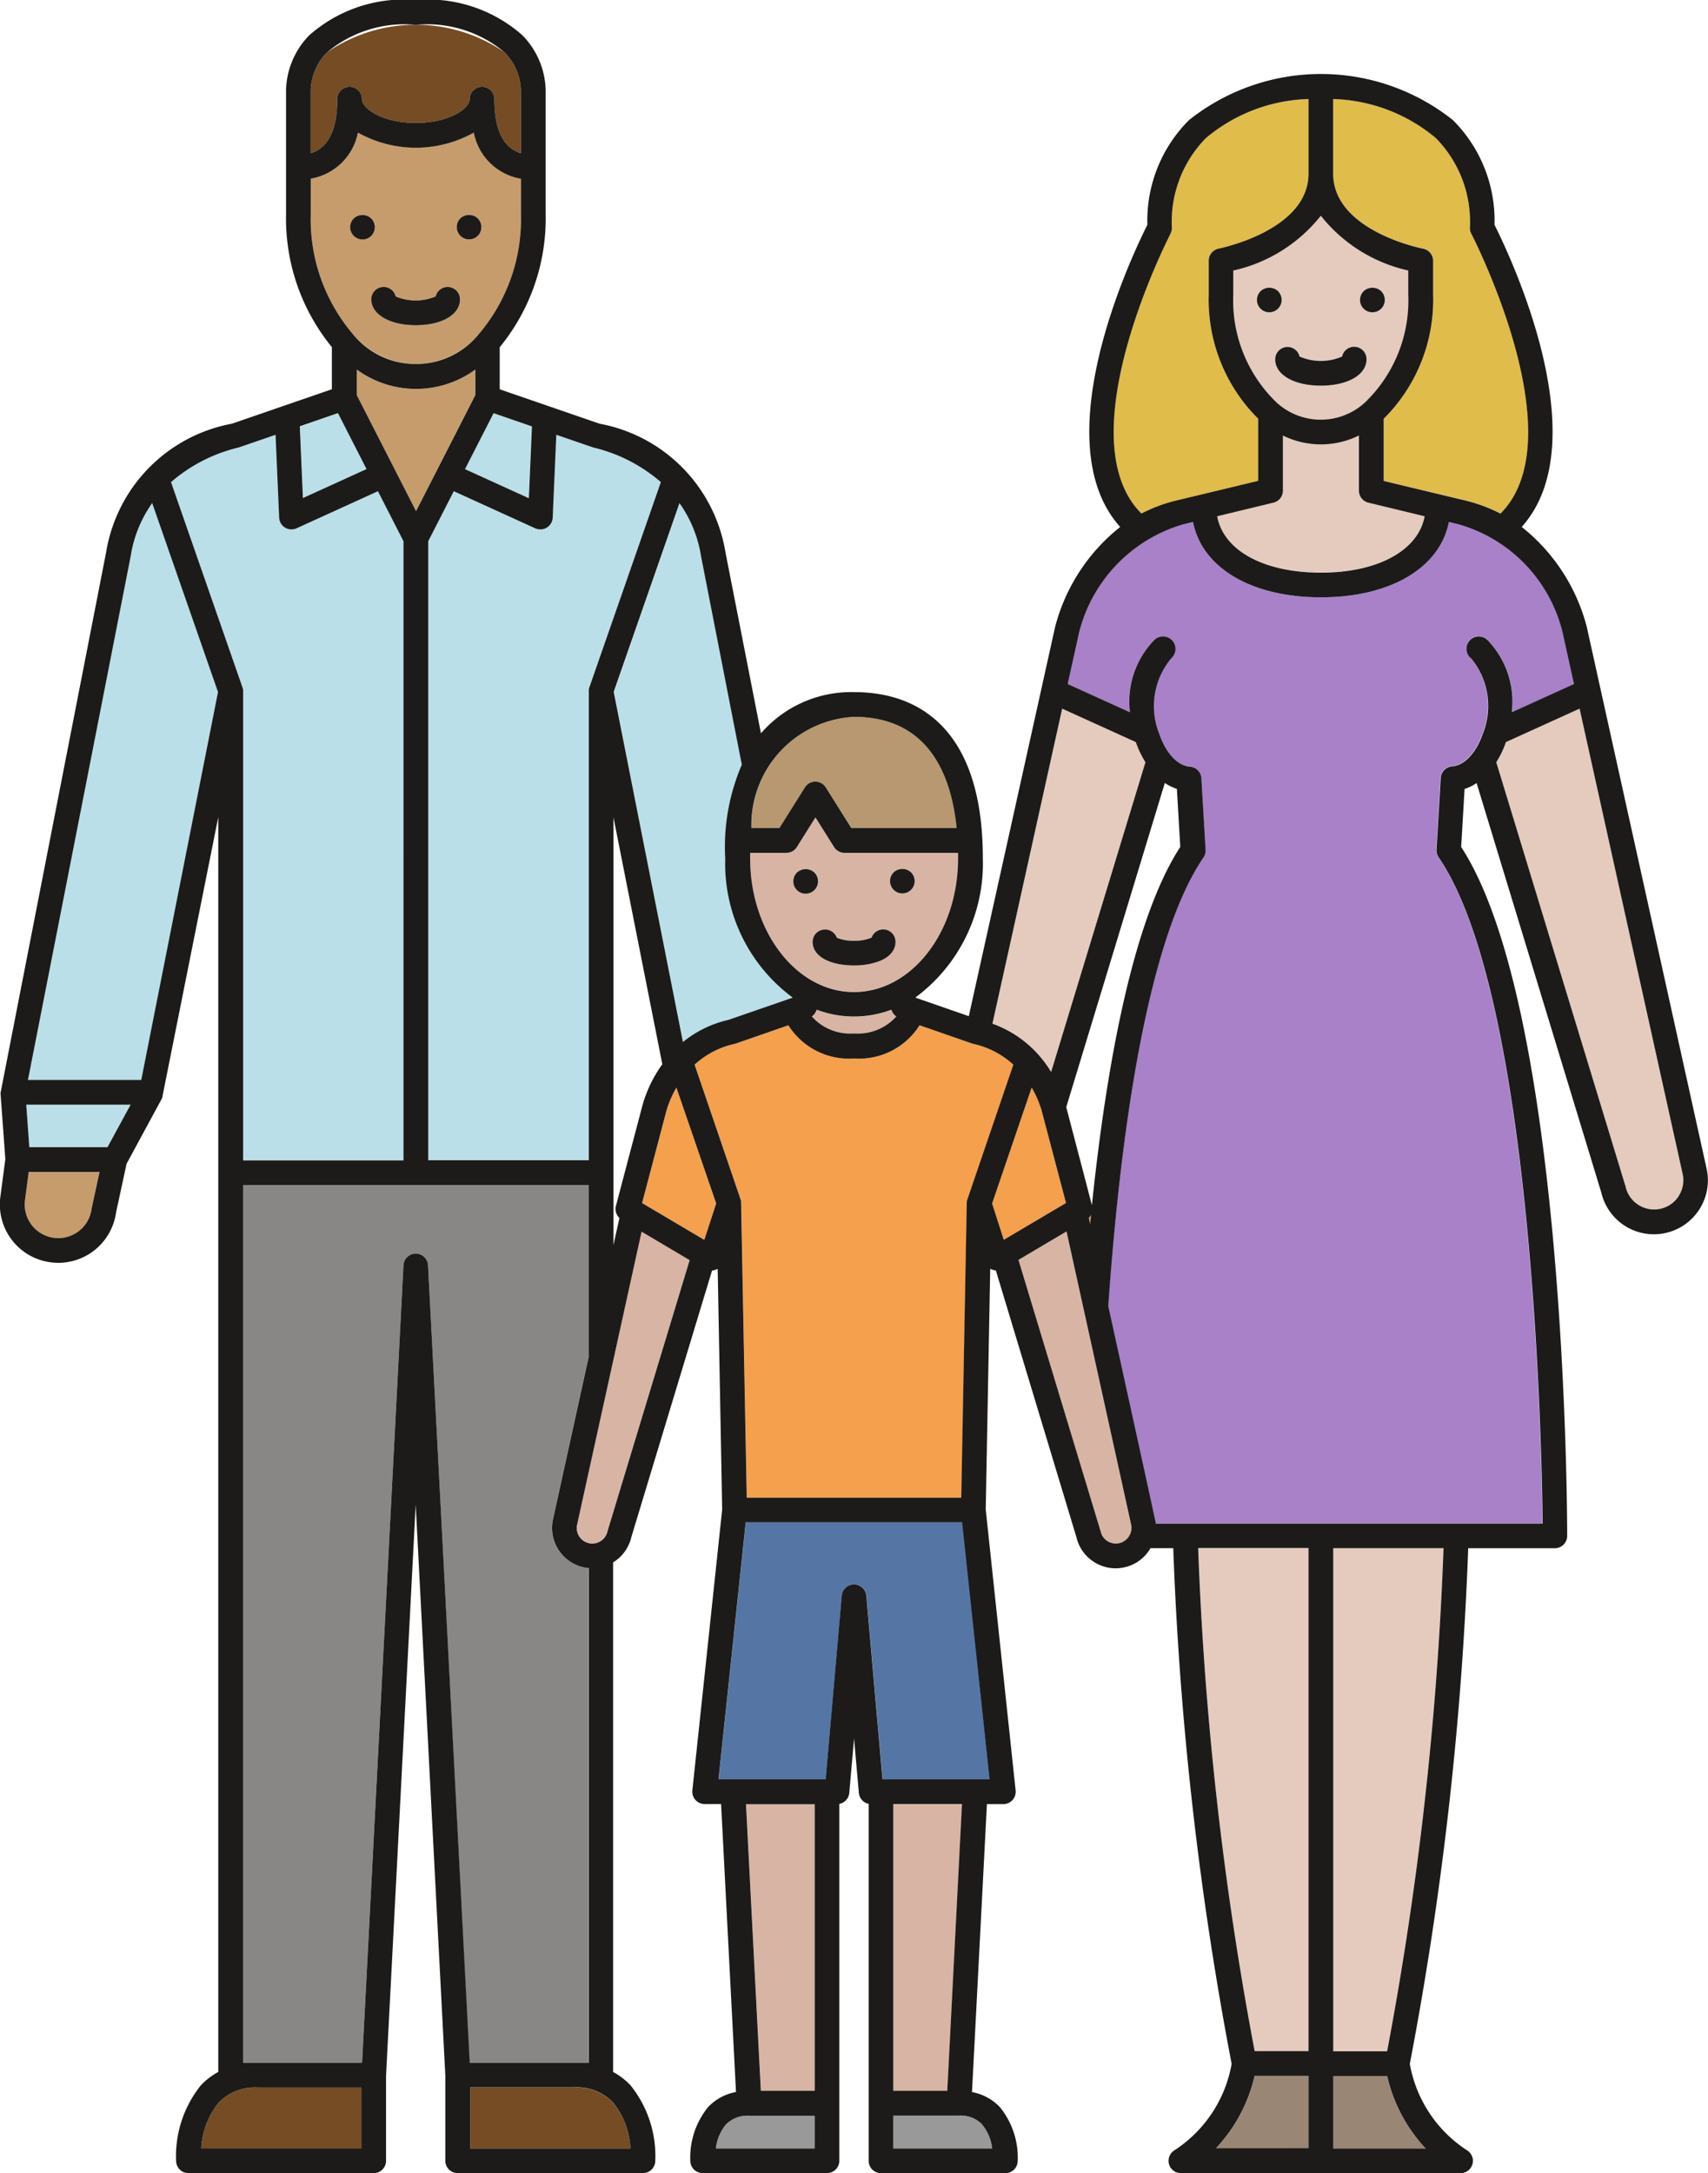 <svg xmlns="http://www.w3.org/2000/svg" width="50.251" height="63.923" viewBox="0 0 50.251 63.923"><g transform="translate(-47.03)"><path d="M122.7,74.784a2.956,2.956,0,0,1-3.488,0v.752l1.744,3.414,1.744-3.414Z" transform="translate(-61.689 -63.914)" fill="#c69c6d"/><path d="M133.712,91.127V109.34h4.718v-13.8a.272.272,0,0,1,.02-.119l2.1-6.028a4.683,4.683,0,0,0-1.988-1.018L137.475,88l-.106,2.435a.363.363,0,0,1-.514.315l-2.392-1.09Z" transform="translate(-74.083 -75.206)" fill="#badfe8"/><path d="M212.6,204.563a3.134,3.134,0,0,1-1.1-.2.363.363,0,0,1-.142.2,1.512,1.512,0,0,0,1.238.5h.01a1.512,1.512,0,0,0,1.238-.5.363.363,0,0,1-.142-.2A3.133,3.133,0,0,1,212.6,204.563Z" transform="translate(-140.444 -174.659)" fill="#d8b4a4"/><path d="M141.161,85.279l1.872.853.091-2.112L142,83.633Z" transform="translate(-80.45 -71.477)" fill="#badfe8"/><path d="M173.3,117.672a3.259,3.259,0,0,1,1.338-.651l1.882-.653v-.015a4.9,4.9,0,0,1-1.973-4.083,6.1,6.1,0,0,1,.488-2.758l-1.2-6.134a3.668,3.668,0,0,0-.633-1.561l-1.936,5.557Z" transform="translate(-106.173 -87.019)" fill="#badfe8"/><path d="M110.714,7.189a.363.363,0,0,1,.363-.363h0a.363.363,0,0,1,.363.363c0,.285.617.7,1.585.7s1.585-.414,1.585-.7a.363.363,0,0,1,.363-.363h0a.363.363,0,0,1,.363.363c0,.9.263,1.433.78,1.592V6.924a1.654,1.654,0,0,0-.491-1.12,4.611,4.611,0,0,0-5.2,0,1.654,1.654,0,0,0-.492,1.109V8.781C110.452,8.622,110.714,8.089,110.714,7.189Z" transform="translate(-53.761 -4.273)" fill="#754c24"/><path d="M109.712,85.279l-.841-1.646-1.123.387.091,2.112Z" transform="translate(-51.893 -71.477)" fill="#badfe8"/><path d="M52.04,238a.988.988,0,0,0,1.96.254c0-.01,0-.02.005-.03l.228-1.058H52.15Z" transform="translate(-4.275 -202.692)" fill="#c69c6d"/><path d="M113.027,33.623a2.5,2.5,0,0,0,1.861-.89,5.218,5.218,0,0,0,1.232-3.519V28.165a1.706,1.706,0,0,1-1.388-1.358,3.486,3.486,0,0,1-3.408,0,1.706,1.706,0,0,1-1.388,1.358v1.049a5.217,5.217,0,0,0,1.232,3.519A2.5,2.5,0,0,0,113.027,33.623Zm1.308-4.288a.375.375,0,0,1,.513,0,.364.364,0,1,1-.513,0Zm-2.249,2.019a.364.364,0,0,1,.353.277,1.514,1.514,0,0,0,1.177,0,.363.363,0,0,1,.716.087c0,.447-.536.759-1.3.759s-1.3-.312-1.3-.759A.363.363,0,0,1,112.086,31.354Zm-.88-2.021a.377.377,0,0,1,.513,0,.366.366,0,0,1,.106.257.363.363,0,0,1-.727,0A.368.368,0,0,1,111.206,29.334Z" transform="translate(-53.762 -22.911)" fill="#c69c6d"/><path d="M274.345,31.844l2.371-.569V29.446a4.929,4.929,0,0,1-1.454-3.646v-1h0a.363.363,0,0,1,.295-.357c.026-.005,2.641-.528,2.641-2.207V20.041a4.906,4.906,0,0,0-3.02,1.15,3.51,3.51,0,0,0-1,2.642.365.365,0,0,1-.041.168c-.032.061-3.091,6-.859,8.235A4.583,4.583,0,0,1,274.345,31.844Z" transform="translate(-192.67 -17.128)" fill="#e0bc4b"/><path d="M296.7,45.267v.714a4.156,4.156,0,0,0,1.28,3.174,1.923,1.923,0,0,0,2.587,0,4.156,4.156,0,0,0,1.28-3.174v-.714a4.536,4.536,0,0,1-2.573-1.612A4.538,4.538,0,0,1,296.7,45.267Zm1.055,1.228a.365.365,0,0,1-.363-.363.371.371,0,0,1,.106-.257.377.377,0,0,1,.515,0,.364.364,0,0,1-.257.621Zm2.779-.621a.377.377,0,0,1,.515,0,.363.363,0,1,1-.515,0ZM299.9,47.8a.363.363,0,0,1,.718.081c0,.456-.552.775-1.343.775s-1.343-.319-1.343-.775a.363.363,0,0,1,.718-.081,1.576,1.576,0,0,0,1.251,0Z" transform="translate(-213.383 -37.31)" fill="#e5cbbd"/><path d="M296.457,88.4a2.563,2.563,0,0,1-1.119-.261v1.622a.363.363,0,0,1-.279.353l-1.655.4c.185,1,1.363,1.659,3.052,1.659s2.867-.656,3.052-1.659l-1.655-.4a.363.363,0,0,1-.279-.353V88.144A2.563,2.563,0,0,1,296.457,88.4Z" transform="translate(-210.566 -75.333)" fill="#e5cbbd"/><path d="M319.546,24.443a.363.363,0,0,1,.3.357h0v1a4.929,4.929,0,0,1-1.454,3.646v1.829l2.373.569a4.578,4.578,0,0,1,1.062.392C324.054,30,321,24.064,320.964,24a.365.365,0,0,1-.041-.168,3.511,3.511,0,0,0-1-2.642,4.907,4.907,0,0,0-3.02-1.15v2.193C316.9,23.921,319.519,24.438,319.546,24.443Z" transform="translate(-230.65 -17.13)" fill="#e0bc4b"/><path d="M249.646,154.108l2.775-9.113a2.886,2.886,0,0,1-.283-.592l-2.167-.984-2.053,9.267A3.315,3.315,0,0,1,249.646,154.108Z" transform="translate(-171.691 -122.574)" fill="#e5cbbd"/><path d="M200.721,147.151a.363.363,0,0,1,.5-.115.359.359,0,0,1,.114.115h0l.749,1.193h3.1c-.216-2.143-1.248-3.269-3.018-3.269a3.188,3.188,0,0,0-3.018,3.269h.826Z" transform="translate(-130.007 -123.989)" fill="#b79870"/><path d="M201.908,170.529c1.688,0,3.061-1.761,3.061-3.926,0-.058,0-.114,0-.17h-3.339a.363.363,0,0,1-.308-.17l-.548-.873-.548.873a.363.363,0,0,1-.308.17h-1.068c0,.056,0,.112,0,.17C198.846,168.768,200.22,170.529,201.908,170.529Zm1.166-3.515a.375.375,0,0,1,.513,0,.364.364,0,1,1-.513,0Zm-2.021,1.679a.363.363,0,0,1,.343.242,1.25,1.25,0,0,0,.509.088h0a1.253,1.253,0,0,0,.512-.09.364.364,0,0,1,.342-.243h0a.363.363,0,0,1,.363.362c0,.144-.062.411-.481.574a2.1,2.1,0,0,1-.736.123H201.9c-.726,0-1.213-.278-1.214-.692a.363.363,0,0,1,.362-.364Zm-.823-1.674a.377.377,0,0,1,.515,0,.363.363,0,0,1,0,.513.361.361,0,0,1-.515,0,.358.358,0,0,1-.106-.256A.362.362,0,0,1,200.229,167.019Z" transform="translate(-129.75 -141.351)" fill="#d8b4a4"/><path d="M267.5,245.87a.362.362,0,0,1-.067.087l.041.185C267.48,246.051,267.489,245.961,267.5,245.87Z" transform="translate(-188.367 -210.134)" fill="#c69c6d"/><path d="M52.44,224.811h2.3l.681-1.25H52.349Z" transform="translate(-4.546 -191.067)" fill="#badfe8"/><path d="M249.31,220.774a3.13,3.13,0,0,0-.29-.667l-1.164,3.41.343,1.069,1.831-1.083Z" transform="translate(-171.637 -188.115)" fill="#f4a04d"/><path d="M254.6,249.219l-1.414.837,2.41,7.96q0,.013.007.026a.458.458,0,0,0,.894-.2Z" transform="translate(-176.193 -212.996)" fill="#d8b4a4"/><path d="M293.176,422.282H295.9v-2.129h-1.586A4.629,4.629,0,0,1,293.176,422.282Z" transform="translate(-210.37 -359.086)" fill="#998675"/><path d="M195.857,208.045l-.039-.011-1.547-.537a2.109,2.109,0,0,1-1.925.977h-.01a2.109,2.109,0,0,1-1.925-.977l-1.547.537-.039.011a2.545,2.545,0,0,0-1.173.61l1.353,3.964a.165.165,0,0,1,.014.06c0,.01.167,8.714.167,8.714H195.5l.162-8.664a.266.266,0,0,1,.019-.111l1.353-3.964A2.541,2.541,0,0,0,195.857,208.045Z" transform="translate(-120.184 -177.338)" fill="#f4a04d"/><path d="M193.278,308.1l-.8,7.56h3.154l.472-5.393a.363.363,0,0,1,.724,0l.475,5.393h3.151l-.8-7.56h-6.367Z" transform="translate(-124.305 -263.321)" fill="#5576a5"/><path d="M227.862,365.113l0,8.435h1.587l.437-8.435Z" transform="translate(-154.547 -312.046)" fill="#d8b4a4"/><path d="M316.9,328.12h1.585a98.984,98.984,0,0,0,1.662-14.8H316.9v14.8Z" transform="translate(-230.648 -267.78)" fill="#e5cbbd"/><path d="M352.36,143.419l-2.167.984a2.881,2.881,0,0,1-.284.593l3.795,12.458c0,.009,0,.017.007.026a.861.861,0,0,0,1.68-.379Z" transform="translate(-258.858 -122.574)" fill="#e5cbbd"/><path d="M55.718,103.38,52.7,118.787h3.333l2.258-11.411-1.936-5.557A3.668,3.668,0,0,0,55.718,103.38Z" transform="translate(-4.843 -87.02)" fill="#badfe8"/><path d="M316.9,420.152v2.129h2.722a4.63,4.63,0,0,1-1.136-2.129Z" transform="translate(-230.649 -359.085)" fill="#998675"/><path d="M275.489,109.1a2.6,2.6,0,0,1,.727,2.136l1.83-.831-.338-1.527a4.386,4.386,0,0,0-3.062-3.17l-.287-.069c-.262,1.342-1.709,2.215-3.764,2.215s-3.5-.873-3.764-2.215l-.285.068a4.445,4.445,0,0,0-3.063,3.172l-.338,1.525,1.83.831a2.6,2.6,0,0,1,.727-2.136.363.363,0,1,1,.488.538,2.194,2.194,0,0,0-.354,2.233c.195.565.54.931.9.957a.363.363,0,0,1,.337.341l.124,2.106a.363.363,0,0,1-.063.226c-1.36,1.992-2.327,6.554-2.8,13.193,0,0,1.4,6.361,1.4,6.4h11.377c-.026-2.363-.294-15.547-3.06-19.6a.364.364,0,0,1-.063-.226l.124-2.106a.363.363,0,0,1,.337-.341c.36-.026.705-.392.9-.957a2.194,2.194,0,0,0-.354-2.233.363.363,0,1,1,.488-.538Z" transform="translate(-184.704 -90.284)" fill="#a881c9"/><path d="M227.855,428.149v.967h2.911a1.321,1.321,0,0,0-.3-.712.882.882,0,0,0-.677-.254Z" transform="translate(-154.543 -365.919)" fill="#999"/><path d="M291.224,328.12h1.585v-14.8h-3.247A99.017,99.017,0,0,0,291.224,328.12Z" transform="translate(-207.28 -267.78)" fill="#e5cbbd"/><path d="M106.41,251.111a1.2,1.2,0,0,1-.15-.023,1.185,1.185,0,0,1-.9-1.415l1.047-4.759v-5.067H96.246v25.817h3.5l1.217-23.44a.362.362,0,0,1,.724,0h0l1.217,23.44h3.5V251.111Z" transform="translate(-42.063 -204.986)" fill="#898785"/><path d="M177.7,220.883l-.691,2.619,1.831,1.083.343-1.069-1.164-3.41A2.971,2.971,0,0,0,177.7,220.883Z" transform="translate(-111.086 -188.115)" fill="#f4a04d"/><path d="M164.84,253.037h0l-1.057,4.8a.458.458,0,1,0,.894.2c0-.009,0-.017.007-.026l2.41-7.96-1.414-.837Z" transform="translate(-99.774 -212.997)" fill="#d8b4a4"/><path d="M145.264,422.471h-3.052v1.792h4.713a2.308,2.308,0,0,0-.521-1.359A1.483,1.483,0,0,0,145.264,422.471Z" transform="translate(-81.348 -361.067)" fill="#754c24"/><path d="M88.305,422.906a2.322,2.322,0,0,0-.518,1.357H92.5v-1.792H89.447A1.482,1.482,0,0,0,88.305,422.906Z" transform="translate(-34.833 -361.067)" fill="#754c24"/><path d="M192.919,428.149a.882.882,0,0,0-.677.254,1.321,1.321,0,0,0-.3.713h2.911v-.967h-1.931Z" transform="translate(-123.848 -365.919)" fill="#999"/><path d="M83.779,95.534v13.8H88.5V91.125l-.752-1.471-2.392,1.09a.363.363,0,0,1-.514-.315l-.106-2.435-1.087.374a4.685,4.685,0,0,0-1.988,1.018l2.1,6.028A.27.27,0,0,1,83.779,95.534Z" transform="translate(-29.596 -75.204)" fill="#badfe8"/><path d="M200.058,373.548l0-8.435h-2.021l.437,8.435Z" transform="translate(-129.056 -312.046)" fill="#d8b4a4"/><path d="M305.527,70.22a.363.363,0,0,0-.363.363c0,.456.552.775,1.343.775s1.343-.319,1.343-.775a.363.363,0,0,0-.718-.081,1.577,1.577,0,0,1-1.251,0A.363.363,0,0,0,305.527,70.22Z" transform="translate(-220.616 -60.014)" fill="#1c1b1a"/><path d="M302.187,58.591a.368.368,0,0,0-.106-.257.377.377,0,0,0-.515,0,.37.37,0,0,0-.106.257.363.363,0,0,0,.727,0Z" transform="translate(-217.45 -49.769)" fill="#1c1b1a"/><path d="M322.714,58.955a.364.364,0,0,0,.257-.621.377.377,0,0,0-.515,0,.363.363,0,0,0,.257.621Z" transform="translate(-235.305 -49.769)" fill="#1c1b1a"/><path d="M93.713,18.434A5.527,5.527,0,0,0,91.8,15.5c2.283-2.546-.413-8.118-.8-8.886a4.175,4.175,0,0,0-1.223-3.08,6.234,6.234,0,0,0-7.767,0,4.175,4.175,0,0,0-1.223,3.08c-.389.768-3.085,6.34-.8,8.887a5.524,5.524,0,0,0-1.913,2.934L75.533,29.891l-1.561-.542v-.015a4.9,4.9,0,0,0,1.974-4.083c0-4.562-2.7-4.892-3.788-4.892a3.51,3.51,0,0,0-2.74,1.212l-1.046-5.334a4.6,4.6,0,0,0-3.7-3.773l-2.94-1.013V10.214A5.976,5.976,0,0,0,63.084,6.3V4.924h0V2.665A2.385,2.385,0,0,0,62.4,1.038,4.2,4.2,0,0,0,59.265,0a4.2,4.2,0,0,0-3.136,1.038,2.385,2.385,0,0,0-.683,1.613V6.3a5.976,5.976,0,0,0,1.348,3.911V11.45l-2.94,1.013a4.6,4.6,0,0,0-3.7,3.773s-3.11,15.917-3.109,15.92l.142,1.94-.147,1.113a1.715,1.715,0,0,0,1.479,1.922,1.751,1.751,0,0,0,.225.015,1.716,1.716,0,0,0,1.7-1.478l.309-1.433L51.8,32.3c0-.006,1.652-8.266,1.652-8.266V60.947a2.029,2.029,0,0,0-.513.394,3.324,3.324,0,0,0-.727,2.24.363.363,0,0,0,.363.342h5.45a.363.363,0,0,0,.363-.363V61.052l.872-16.795.872,16.795V63.56a.363.363,0,0,0,.363.363h5.45a.363.363,0,0,0,.363-.342,3.324,3.324,0,0,0-.727-2.24,2.025,2.025,0,0,0-.513-.394V45.956l.017-.009a1.177,1.177,0,0,0,.518-.728l2.375-7.843a.725.725,0,0,0,.167-.052l.132,7.078L67.4,52.666a.363.363,0,0,0,.361.4h.484l.439,8.471a1.5,1.5,0,0,0-.827.45,2.359,2.359,0,0,0-.517,1.593.363.363,0,0,0,.363.342h3.658a.363.363,0,0,0,.363-.364V61.867h0l0-8.805a.363.363,0,0,0,.293-.325l.14-1.6.141,1.6a.363.363,0,0,0,.289.324l0,8.806h0V63.56a.363.363,0,0,0,.363.364h3.658a.363.363,0,0,0,.363-.342,2.358,2.358,0,0,0-.517-1.593,1.5,1.5,0,0,0-.827-.45l.439-8.471h.484a.363.363,0,0,0,.361-.4L76.031,44.4l.132-7.078a.722.722,0,0,0,.167.052L78.7,45.219a1.186,1.186,0,0,0,1.151.913,1.2,1.2,0,0,0,.261-.029,1.177,1.177,0,0,0,.742-.522c.009-.013.015-.027.023-.041h.671a100.08,100.08,0,0,0,1.718,15.171,3.827,3.827,0,0,1-1.682,2.54.363.363,0,0,0,.19.673H90a.363.363,0,0,0,.19-.673,3.826,3.826,0,0,1-1.682-2.54,100.088,100.088,0,0,0,1.718-15.17h2.549a.363.363,0,0,0,.363-.363c0-.636-.036-15.529-3.119-20.264l.1-1.706a1.464,1.464,0,0,0,.354-.174l3.67,12.049a1.588,1.588,0,0,0,2.888.484,1.575,1.575,0,0,0,.207-1.2ZM86.255,2.913a4.907,4.907,0,0,1,3.02,1.15,3.51,3.51,0,0,1,1,2.642.365.365,0,0,0,.041.168c.032.061,3.091,6,.859,8.235a4.585,4.585,0,0,0-1.062-.392l-2.373-.569V12.318a4.929,4.929,0,0,0,1.454-3.646v-1h0a.363.363,0,0,0-.3-.357c-.026-.005-2.641-.522-2.641-2.207V2.913Zm1.034,11.873,1.655.4c-.185,1-1.363,1.659-3.052,1.659s-2.868-.656-3.052-1.659l1.655-.4a.363.363,0,0,0,.279-.353V12.811a2.53,2.53,0,0,0,2.237,0v1.622A.363.363,0,0,0,87.289,14.786Zm-1.4-8.441a4.538,4.538,0,0,0,2.573,1.612v.714a4.156,4.156,0,0,1-1.28,3.174,1.923,1.923,0,0,1-2.587,0,4.156,4.156,0,0,1-1.28-3.174V7.958A4.538,4.538,0,0,0,85.891,6.345Zm-4.422.528a.365.365,0,0,0,.041-.168,3.511,3.511,0,0,1,1-2.642,4.905,4.905,0,0,1,3.02-1.15V5.106c0,1.679-2.615,2.2-2.641,2.207a.363.363,0,0,0-.295.357h0v1a4.929,4.929,0,0,0,1.454,3.646v1.829l-2.371.569a4.583,4.583,0,0,0-1.064.392C78.378,12.869,81.437,6.934,81.469,6.873ZM78.28,20.845l2.167.984a2.885,2.885,0,0,0,.283.592l-2.775,9.113a3.314,3.314,0,0,0-1.727-1.422Zm.13,11.761-.01-.04,2.9-9.535a1.47,1.47,0,0,0,.355.175l.1,1.706c-1.41,2.167-2.179,6.5-2.6,10.538Zm.721,3.13q-.014.136-.027.272l-.041-.185A.373.373,0,0,0,79.131,35.736Zm-6.974-14.65c1.77,0,2.8,1.126,3.018,3.269h-3.1l-.749-1.193h0a.357.357,0,0,0-.114-.115.363.363,0,0,0-.5.115l-.749,1.193h-.826A3.188,3.188,0,0,1,72.157,21.086Zm-3.059,4h1.068a.363.363,0,0,0,.308-.17l.548-.873.548.873a.363.363,0,0,0,.308.17h3.339c0,.056,0,.112,0,.17,0,2.165-1.373,3.926-3.061,3.926S69.1,27.416,69.1,25.251C69.1,25.194,69.1,25.138,69.1,25.082ZM73.4,29.9a1.512,1.512,0,0,1-1.238.5h-.01a1.513,1.513,0,0,1-1.238-.5.363.363,0,0,0,.142-.2,3.116,3.116,0,0,0,2.2,0A.363.363,0,0,0,73.4,29.9ZM67.655,16.36l1.2,6.134a6.1,6.1,0,0,0-.488,2.758,4.9,4.9,0,0,0,1.973,4.083v.015L68.461,30a3.258,3.258,0,0,0-1.338.651l-2.037-10.3L67.021,14.8A3.666,3.666,0,0,1,67.655,16.36Zm-2.4,19.463-.177.8V24.038l1.438,7.267a3.828,3.828,0,0,0-.608,1.3l-.755,2.861A.362.362,0,0,0,65.25,35.823Zm-2.327-20.25a.363.363,0,0,0,.363-.348l.106-2.435,1.087.374a4.687,4.687,0,0,1,1.988,1.018l-2.1,6.028a.272.272,0,0,0-.02.119v13.8H59.629V15.921l.752-1.471,2.392,1.09A.36.36,0,0,0,62.923,15.572Zm-3.658-.537-1.744-3.414V10.87a2.956,2.956,0,0,0,3.488,0v.752Zm3.41-2.493-.091,2.112L60.711,13.8l.841-1.646ZM56.664,1.53a3.549,3.549,0,0,1,2.6-.8,3.549,3.549,0,0,1,2.6.8,1.654,1.654,0,0,1,.491,1.12V4.508c-.518-.159-.78-.692-.78-1.592a.363.363,0,0,0-.363-.363h0a.363.363,0,0,0-.363.363c0,.285-.617.7-1.585.7s-1.585-.414-1.585-.7a.363.363,0,0,0-.363-.363h0a.363.363,0,0,0-.363.363c0,.9-.263,1.433-.781,1.592V2.64A1.653,1.653,0,0,1,56.664,1.53ZM56.173,6.3V5.255A1.706,1.706,0,0,0,57.561,3.9a3.486,3.486,0,0,0,3.408,0,1.706,1.706,0,0,0,1.388,1.358V6.3a5.217,5.217,0,0,1-1.232,3.519,2.39,2.39,0,0,1-3.721,0A5.217,5.217,0,0,1,56.173,6.3Zm.8,5.852.841,1.646-1.872.853-.091-2.112ZM49.73,35.529c0,.01,0,.02-.005.03a.988.988,0,0,1-1.96-.254l.11-.833h2.084Zm.463-1.785h-2.3l-.091-1.25h3.071Zm.993-1.977H47.853L50.875,16.36a3.669,3.669,0,0,1,.633-1.561l1.936,5.557Zm.876-17.585a4.683,4.683,0,0,1,1.988-1.018l1.087-.374.106,2.435a.363.363,0,0,0,.514.315l2.392-1.09.752,1.471V34.134H54.183v-13.8a.268.268,0,0,0-.02-.119Zm5.6,49.015H52.953a2.323,2.323,0,0,1,.518-1.357,1.481,1.481,0,0,1,1.142-.436h3.052V63.2Zm1.962-25.959h0a.362.362,0,0,0-.724,0l-1.217,23.44h-3.5V34.861H64.347v5.067L63.3,44.687a1.185,1.185,0,0,0,.9,1.415,1.21,1.21,0,0,0,.15.023V60.678h-3.5ZM65.577,63.2H60.864V61.4h3.052a1.483,1.483,0,0,1,1.14.433A2.308,2.308,0,0,1,65.577,63.2ZM64.91,45.02c0,.009,0,.017-.007.026a.458.458,0,1,1-.894-.2l1.057-4.8h0l.84-3.817,1.414.837Zm2.842-8.549-1.831-1.083.691-2.619a2.968,2.968,0,0,1,.319-.777L68.1,35.4ZM68.092,63.2a1.322,1.322,0,0,1,.3-.713.883.883,0,0,1,.677-.254H71V63.2H68.092Zm.886-10.129H71L71,61.5H69.415Zm6.943,9.416a1.319,1.319,0,0,1,.3.712H73.312V62.23h1.931A.883.883,0,0,1,75.921,62.484ZM73.312,61.5l0-8.435h2.021L74.9,61.5Zm2.832-9.162H72.994l-.475-5.393a.363.363,0,0,0-.724,0l-.472,5.393H68.17l.8-7.56h6.367ZM75.492,35.28a.266.266,0,0,0-.019.111l-.162,8.664H69s-.167-8.7-.167-8.714a.166.166,0,0,0-.014-.06l-1.353-3.964a2.546,2.546,0,0,1,1.173-.61l.039-.011,1.547-.537a2.109,2.109,0,0,0,1.925.977h.01a2.109,2.109,0,0,0,1.925-.977l1.547.537.039.011a2.545,2.545,0,0,1,1.173.61Zm.727.121,1.164-3.41a3.127,3.127,0,0,1,.29.667l.72,2.729-1.831,1.083Zm4.026,9.79a.458.458,0,0,1-.834-.145c0-.009,0-.018-.007-.026l-2.41-7.96,1.414-.837,1.9,8.623A.456.456,0,0,1,80.245,45.191Zm5.283,18H82.806a4.63,4.63,0,0,0,1.136-2.129h1.586V63.2Zm0-2.856H83.943a98.982,98.982,0,0,1-1.662-14.8h3.247v14.8ZM88.977,63.2H86.255V61.067h1.586A4.63,4.63,0,0,0,88.977,63.2ZM87.84,60.34H86.255v-14.8H89.5A99.054,99.054,0,0,1,87.84,60.34ZM90.3,19.353a2.194,2.194,0,0,1,.354,2.233c-.195.565-.54.931-.9.957a.363.363,0,0,0-.337.341l-.124,2.106a.363.363,0,0,0,.063.226c2.765,4.049,3.034,17.232,3.06,19.6H81.036c0-.042-1.4-6.4-1.4-6.4.469-6.64,1.436-11.2,2.8-13.193a.364.364,0,0,0,.063-.226l-.124-2.106a.363.363,0,0,0-.337-.341c-.36-.026-.705-.392-.9-.957a2.194,2.194,0,0,1,.354-2.233A.363.363,0,1,0,81,18.815a2.6,2.6,0,0,0-.727,2.136l-1.83-.831.338-1.525a4.444,4.444,0,0,1,3.063-3.172l.285-.068c.263,1.342,1.709,2.215,3.764,2.215s3.5-.873,3.764-2.215l.287.069A4.386,4.386,0,0,1,93,18.593l.338,1.527-1.83.831a2.6,2.6,0,0,0-.727-2.136.363.363,0,0,0-.488.538Zm6.124,15.823a.861.861,0,0,1-1.568-.27c0-.009,0-.017-.007-.026L91.052,22.422a2.882,2.882,0,0,0,.284-.593l2.167-.984,3.031,13.682A.856.856,0,0,1,96.421,35.177Z" fill="#1c1b1a"/><path d="M123.537,59.215c.768,0,1.3-.312,1.3-.759a.363.363,0,0,0-.716-.087,1.514,1.514,0,0,1-1.177,0,.363.363,0,0,0-.716.087C122.232,58.9,122.769,59.215,123.537,59.215Z" transform="translate(-64.272 -49.649)" fill="#1c1b1a"/><path d="M118.3,44.218a.362.362,0,0,0,.363-.363.367.367,0,0,0-.106-.257.377.377,0,0,0-.513,0,.368.368,0,0,0-.108.257.365.365,0,0,0,.363.363Z" transform="translate(-60.604 -37.174)" fill="#1c1b1a"/><path d="M139.835,44.223a.362.362,0,0,0,.256-.619.375.375,0,0,0-.513,0,.363.363,0,0,0,.257.619Z" transform="translate(-79.005 -37.18)" fill="#1c1b1a"/><path d="M211.523,188.459c0,.415.489.692,1.215.692h.006a2.1,2.1,0,0,0,.736-.123c.42-.164.482-.43.481-.574a.363.363,0,0,0-.363-.362h0a.364.364,0,0,0-.342.243,1.254,1.254,0,0,1-.513.09h0a1.25,1.25,0,0,1-.509-.088.364.364,0,0,0-.343-.242h0A.364.364,0,0,0,211.523,188.459Z" transform="translate(-140.585 -160.753)" fill="#1c1b1a"/><path d="M207.992,176.624a.365.365,0,0,0,.363-.363.37.37,0,0,0-.106-.257.377.377,0,0,0-.515,0,.364.364,0,0,0,.257.621Z" transform="translate(-137.257 -150.336)" fill="#1c1b1a"/><path d="M227.553,176.583a.363.363,0,0,0,.257-.619.375.375,0,0,0-.513,0,.363.363,0,0,0,.256.619Z" transform="translate(-153.975 -150.302)" fill="#1c1b1a"/></g></svg>